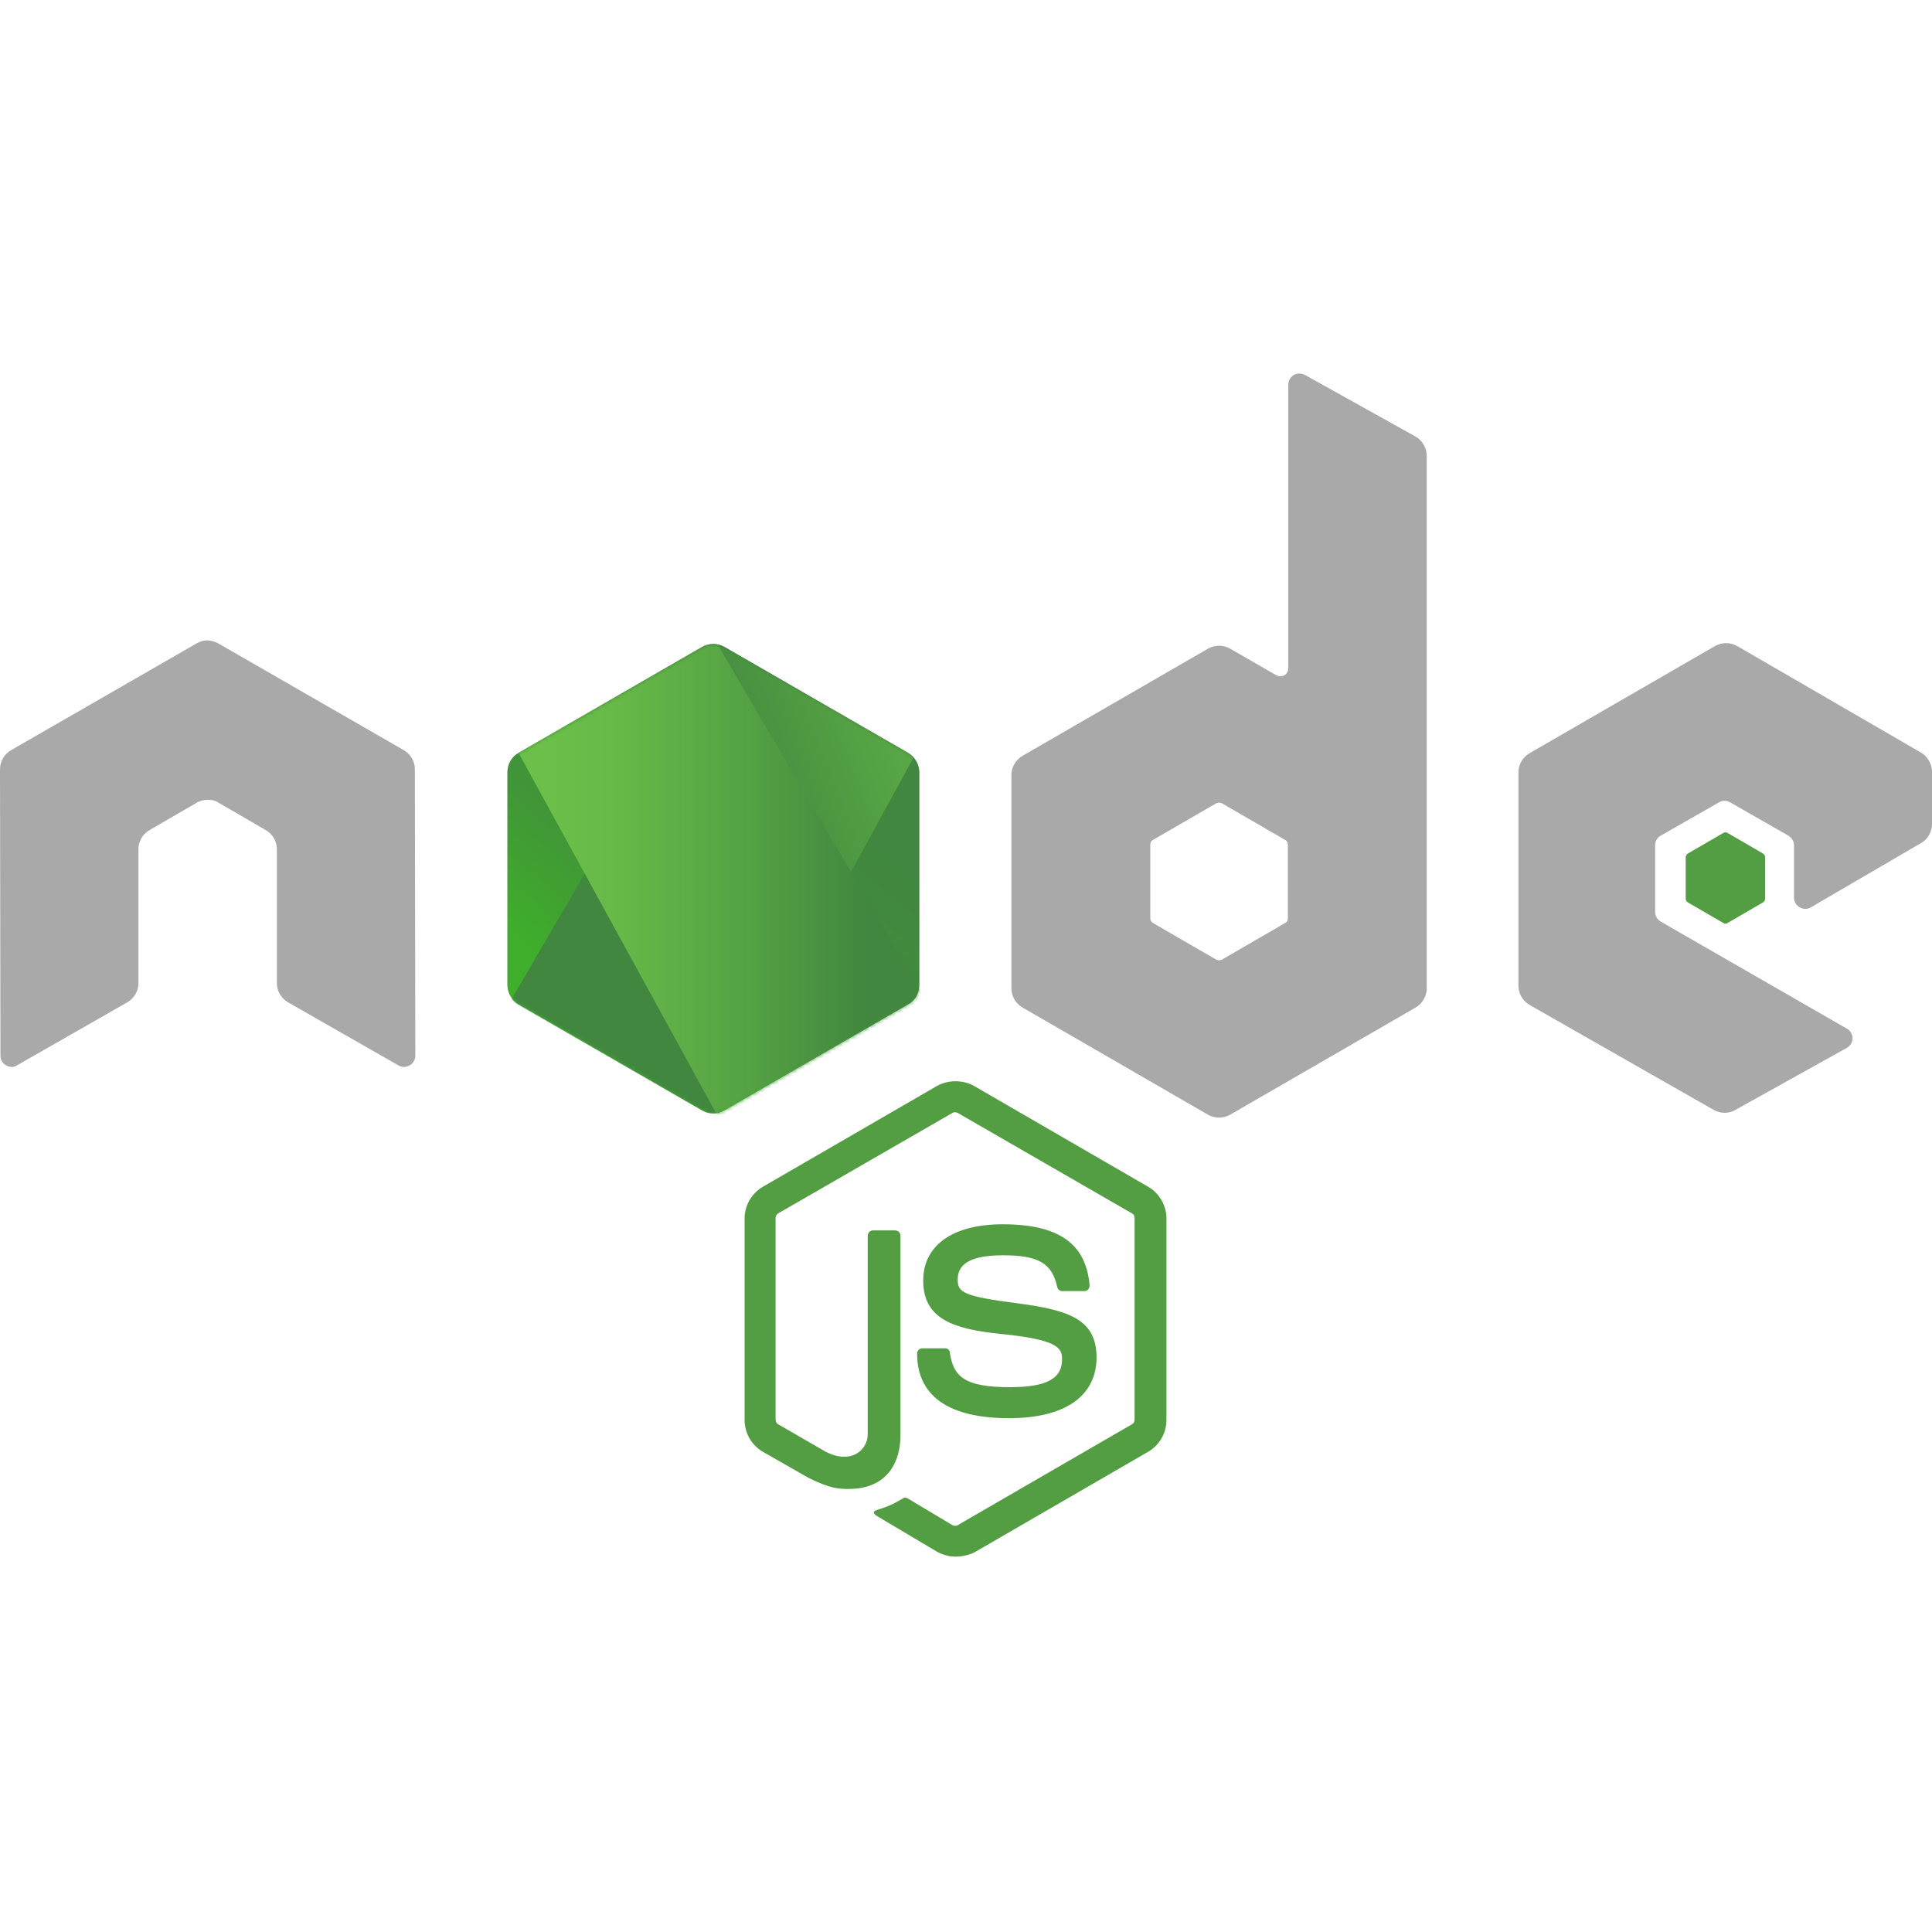 <svg width="512" height="512" viewBox="0 0 512 512" fill="none" xmlns="http://www.w3.org/2000/svg">
<path fill-rule="evenodd" clip-rule="evenodd" d="M253.222 412.519C251.486 412.519 249.866 412.056 248.361 411.246L232.969 402.103C230.654 400.83 231.812 400.367 232.506 400.136C235.631 399.094 236.21 398.863 239.45 397.011C239.797 396.78 240.26 396.895 240.607 397.127L252.412 404.186C252.875 404.418 253.454 404.418 253.801 404.186L299.978 377.452C300.441 377.221 300.673 376.758 300.673 376.179V322.827C300.673 322.248 300.441 321.785 299.978 321.553L253.801 294.935C253.338 294.704 252.759 294.704 252.412 294.935L206.235 321.553C205.772 321.785 205.54 322.364 205.54 322.827V376.179C205.54 376.642 205.772 377.221 206.235 377.452L218.85 384.743C225.678 388.215 229.96 384.165 229.96 380.114V327.456C229.96 326.761 230.539 326.067 231.349 326.067H237.251C237.946 326.067 238.64 326.646 238.64 327.456V380.114C238.64 389.257 233.663 394.581 224.984 394.581C222.322 394.581 220.239 394.581 214.336 391.687L202.184 384.743C199.175 383.007 197.323 379.767 197.323 376.295V322.942C197.323 319.47 199.175 316.23 202.184 314.494L248.361 287.76C251.255 286.139 255.19 286.139 258.083 287.76L304.26 314.494C307.269 316.23 309.121 319.47 309.121 322.942V376.295C309.121 379.767 307.269 383.007 304.26 384.743L258.083 411.478C256.578 412.172 254.842 412.519 253.222 412.519ZM267.457 375.832C247.204 375.832 243.038 366.573 243.038 358.704C243.038 358.009 243.616 357.315 244.427 357.315H250.445C251.139 357.315 251.718 357.778 251.718 358.472C252.644 364.606 255.305 367.615 267.573 367.615C277.295 367.615 281.461 365.416 281.461 360.208C281.461 357.199 280.304 355 265.143 353.496C252.528 352.223 244.658 349.445 244.658 339.376C244.658 330.002 252.528 324.447 265.721 324.447C280.535 324.447 287.826 329.539 288.752 340.649C288.752 340.997 288.636 341.344 288.405 341.691C288.173 341.922 287.826 342.154 287.479 342.154H281.461C280.882 342.154 280.304 341.691 280.188 341.112C278.799 334.747 275.211 332.664 265.721 332.664C255.074 332.664 253.801 336.367 253.801 339.145C253.801 342.501 255.305 343.543 269.656 345.394C283.891 347.246 290.604 349.908 290.604 359.861C290.488 370.045 282.155 375.832 267.457 375.832Z" fill="#539E43"/>
<path fill-rule="evenodd" clip-rule="evenodd" d="M109.946 203.853C109.946 201.77 108.788 199.803 106.937 198.761L57.866 170.523C57.056 170.06 56.13 169.828 55.204 169.712H54.741C53.816 169.712 52.89 170.06 52.08 170.523L3.009 198.761C1.157 199.803 0 201.77 0 203.853L0.116 279.774C0.116 280.815 0.694 281.857 1.62 282.32C2.546 282.899 3.703 282.899 4.514 282.32L33.678 265.655C35.53 264.613 36.687 262.646 36.687 260.562V225.032C36.687 222.949 37.844 220.982 39.696 219.94L52.08 212.765C53.005 212.186 54.047 211.955 55.089 211.955C56.13 211.955 57.172 212.186 57.982 212.765L70.365 219.94C72.217 220.982 73.374 222.949 73.374 225.032V260.562C73.374 262.646 74.532 264.613 76.383 265.655L105.548 282.32C106.474 282.899 107.631 282.899 108.557 282.32C109.483 281.857 110.062 280.815 110.062 279.774L109.946 203.853Z" fill="#A9A9A9"/>
<path fill-rule="evenodd" clip-rule="evenodd" d="M345.808 99.347C344.882 98.884 343.725 98.884 342.915 99.347C341.989 99.926 341.41 100.852 341.41 101.893V177.119C341.41 177.814 341.063 178.508 340.368 178.971C339.674 179.318 338.98 179.318 338.285 178.971L326.018 171.911C324.166 170.87 321.967 170.87 320.115 171.911L271.045 200.266C269.193 201.307 268.036 203.275 268.036 205.358V261.951C268.036 264.034 269.193 266.002 271.045 267.043L320.115 295.398C321.967 296.439 324.166 296.439 326.018 295.398L375.088 267.043C376.94 266.002 378.097 264.034 378.097 261.951V120.873C378.097 118.675 376.94 116.707 375.088 115.665L345.808 99.347ZM341.294 243.318C341.294 243.897 341.062 244.36 340.599 244.591L323.818 254.313C323.355 254.544 322.777 254.544 322.314 254.313L305.533 244.591C305.07 244.36 304.838 243.781 304.838 243.318V223.875C304.838 223.297 305.07 222.834 305.533 222.602L322.314 212.881C322.777 212.649 323.355 212.649 323.818 212.881L340.599 222.602C341.062 222.834 341.294 223.412 341.294 223.875V243.318Z" fill="#A9A9A9"/>
<path fill-rule="evenodd" clip-rule="evenodd" d="M509.107 223.412C510.958 222.371 512 220.403 512 218.32V204.548C512 202.465 510.843 200.497 509.107 199.456L460.383 171.217C458.532 170.175 456.333 170.175 454.481 171.217L405.41 199.571C403.559 200.613 402.401 202.58 402.401 204.664V261.257C402.401 263.34 403.559 265.307 405.41 266.349L454.134 294.125C455.985 295.166 458.184 295.166 459.92 294.125L489.432 277.691C490.358 277.228 490.937 276.186 490.937 275.145C490.937 274.103 490.358 273.061 489.432 272.599L440.13 244.244C439.204 243.665 438.626 242.74 438.626 241.698V223.991C438.626 222.949 439.204 221.908 440.13 221.445L455.523 212.649C456.448 212.071 457.606 212.071 458.532 212.649L473.924 221.445C474.85 222.024 475.429 222.949 475.429 223.991V237.879C475.429 238.92 476.007 239.962 476.933 240.425C477.859 241.004 479.016 241.004 479.942 240.425L509.107 223.412Z" fill="#A9A9A9"/>
<path fill-rule="evenodd" clip-rule="evenodd" d="M456.68 220.751C457.027 220.519 457.49 220.519 457.837 220.751L467.211 226.19C467.559 226.421 467.79 226.769 467.79 227.232V238.11C467.79 238.573 467.559 238.92 467.211 239.152L457.837 244.591C457.49 244.823 457.027 244.823 456.68 244.591L447.305 239.152C446.958 238.92 446.727 238.573 446.727 238.11V227.232C446.727 226.769 446.958 226.421 447.305 226.19L456.68 220.751Z" fill="#539E43"/>
<path fill-rule="evenodd" clip-rule="evenodd" d="M192 171.448C190.148 170.407 187.949 170.407 186.098 171.448L137.374 199.571C135.523 200.613 134.481 202.58 134.481 204.664V261.025C134.481 263.108 135.638 265.076 137.374 266.118L186.098 294.24C187.949 295.282 190.148 295.282 192 294.24L240.723 266.118C242.575 265.076 243.617 263.108 243.617 261.025V204.664C243.617 202.58 242.459 200.613 240.723 199.571L192 171.448Z" fill="#A9A9A9"/>
<path fill-rule="evenodd" clip-rule="evenodd" d="M192 171.448C190.148 170.407 187.949 170.407 186.098 171.448L137.374 199.571C135.523 200.613 134.481 202.58 134.481 204.664V261.025C134.481 263.108 135.638 265.076 137.374 266.118L186.098 294.24C187.949 295.282 190.148 295.282 192 294.24L240.723 266.118C242.575 265.076 243.617 263.108 243.617 261.025V204.664C243.617 202.58 242.459 200.613 240.723 199.571L192 171.448Z" fill="url(#paint0_linear_34_169)"/>
<mask id="mask0_34_169" style="mask-type:luminance" maskUnits="userSpaceOnUse" x="134" y="170" width="110" height="126">
<path fill-rule="evenodd" clip-rule="evenodd" d="M192 171.448C190.148 170.407 187.949 170.407 186.098 171.448L137.374 199.571C135.523 200.613 134.481 202.58 134.481 204.664V261.025C134.481 263.108 135.638 265.076 137.374 266.118L186.098 294.24C187.949 295.282 190.148 295.282 192 294.24L240.723 266.118C242.575 265.076 243.617 263.108 243.617 261.025V204.664C243.617 202.58 242.459 200.613 240.723 199.571L192 171.448Z" fill="white"/>
</mask>
<g mask="url(#mask0_34_169)">
<path fill-rule="evenodd" clip-rule="evenodd" d="M240.84 199.572L191.885 171.449C191.422 171.217 190.844 170.986 190.381 170.87L135.523 264.845C135.986 265.423 136.565 265.886 137.144 266.233L186.098 294.356C187.487 295.166 189.108 295.398 190.612 294.935L242.113 200.729C241.766 200.266 241.303 199.919 240.84 199.572Z" fill="url(#paint1_linear_34_169)"/>
</g>
<mask id="mask1_34_169" style="mask-type:luminance" maskUnits="userSpaceOnUse" x="134" y="170" width="110" height="126">
<path fill-rule="evenodd" clip-rule="evenodd" d="M192 171.448C190.148 170.407 187.949 170.407 186.098 171.448L137.374 199.571C135.523 200.613 134.481 202.58 134.481 204.664V261.025C134.481 263.108 135.638 265.076 137.374 266.118L186.098 294.24C187.949 295.282 190.148 295.282 192 294.24L240.723 266.118C242.575 265.076 243.617 263.108 243.617 261.025V204.664C243.617 202.58 242.459 200.613 240.723 199.571L192 171.448Z" fill="white"/>
</mask>
<g mask="url(#mask1_34_169)">
<path fill-rule="evenodd" clip-rule="evenodd" d="M240.955 266.117C242.344 265.307 243.385 263.919 243.848 262.414L190.148 170.754C188.76 170.523 187.255 170.638 185.982 171.448L137.375 199.456L189.801 295.051C190.496 294.935 191.306 294.703 192 294.356L240.955 266.117Z" fill="url(#paint2_linear_34_169)"/>
<path fill-rule="evenodd" clip-rule="evenodd" d="M240.955 266.118L192.116 294.24C191.422 294.588 190.727 294.819 189.917 294.935L190.843 296.671L245.006 265.307V264.613L243.617 262.298C243.385 263.919 242.344 265.307 240.955 266.118Z" fill="url(#paint3_linear_34_169)"/>
<path fill-rule="evenodd" clip-rule="evenodd" d="M240.955 266.118L192.116 294.24C191.422 294.588 190.727 294.819 189.917 294.935L190.843 296.671L245.006 265.307V264.613L243.617 262.298C243.385 263.919 242.344 265.307 240.955 266.118Z" fill="url(#paint4_linear_34_169)"/>
</g>
<defs>
<linearGradient id="paint0_linear_34_169" x1="178.525" y1="176.605" x2="126.662" y2="239.37" gradientUnits="userSpaceOnUse">
<stop stop-color="#41873F"/>
<stop offset="0.329" stop-color="#418B3D"/>
<stop offset="0.635" stop-color="#419637"/>
<stop offset="0.932" stop-color="#3FA92D"/>
<stop offset="1" stop-color="#3FAE2A"/>
</linearGradient>
<linearGradient id="paint1_linear_34_169" x1="210.446" y1="309.82" x2="340.18" y2="257.991" gradientUnits="userSpaceOnUse">
<stop offset="0.138" stop-color="#41873F"/>
<stop offset="0.403" stop-color="#54A044"/>
<stop offset="0.714" stop-color="#66B848"/>
<stop offset="0.908" stop-color="#6CC04A"/>
</linearGradient>
<linearGradient id="paint2_linear_34_169" x1="132.702" y1="298.71" x2="245.445" y2="298.71" gradientUnits="userSpaceOnUse">
<stop offset="0.092" stop-color="#6CC04A"/>
<stop offset="0.286" stop-color="#66B848"/>
<stop offset="0.597" stop-color="#54A044"/>
<stop offset="0.862" stop-color="#41873F"/>
</linearGradient>
<linearGradient id="paint3_linear_34_169" x1="132.702" y1="314.752" x2="245.445" y2="314.752" gradientUnits="userSpaceOnUse">
<stop offset="0.092" stop-color="#6CC04A"/>
<stop offset="0.286" stop-color="#66B848"/>
<stop offset="0.597" stop-color="#54A044"/>
<stop offset="0.862" stop-color="#41873F"/>
</linearGradient>
<linearGradient id="paint4_linear_34_169" x1="121.082" y1="181.303" x2="110.452" y2="324.372" gradientUnits="userSpaceOnUse">
<stop stop-color="#41873F"/>
<stop offset="0.329" stop-color="#418B3D"/>
<stop offset="0.635" stop-color="#419637"/>
<stop offset="0.932" stop-color="#3FA92D"/>
<stop offset="1" stop-color="#3FAE2A"/>
</linearGradient>
</defs>
</svg>
